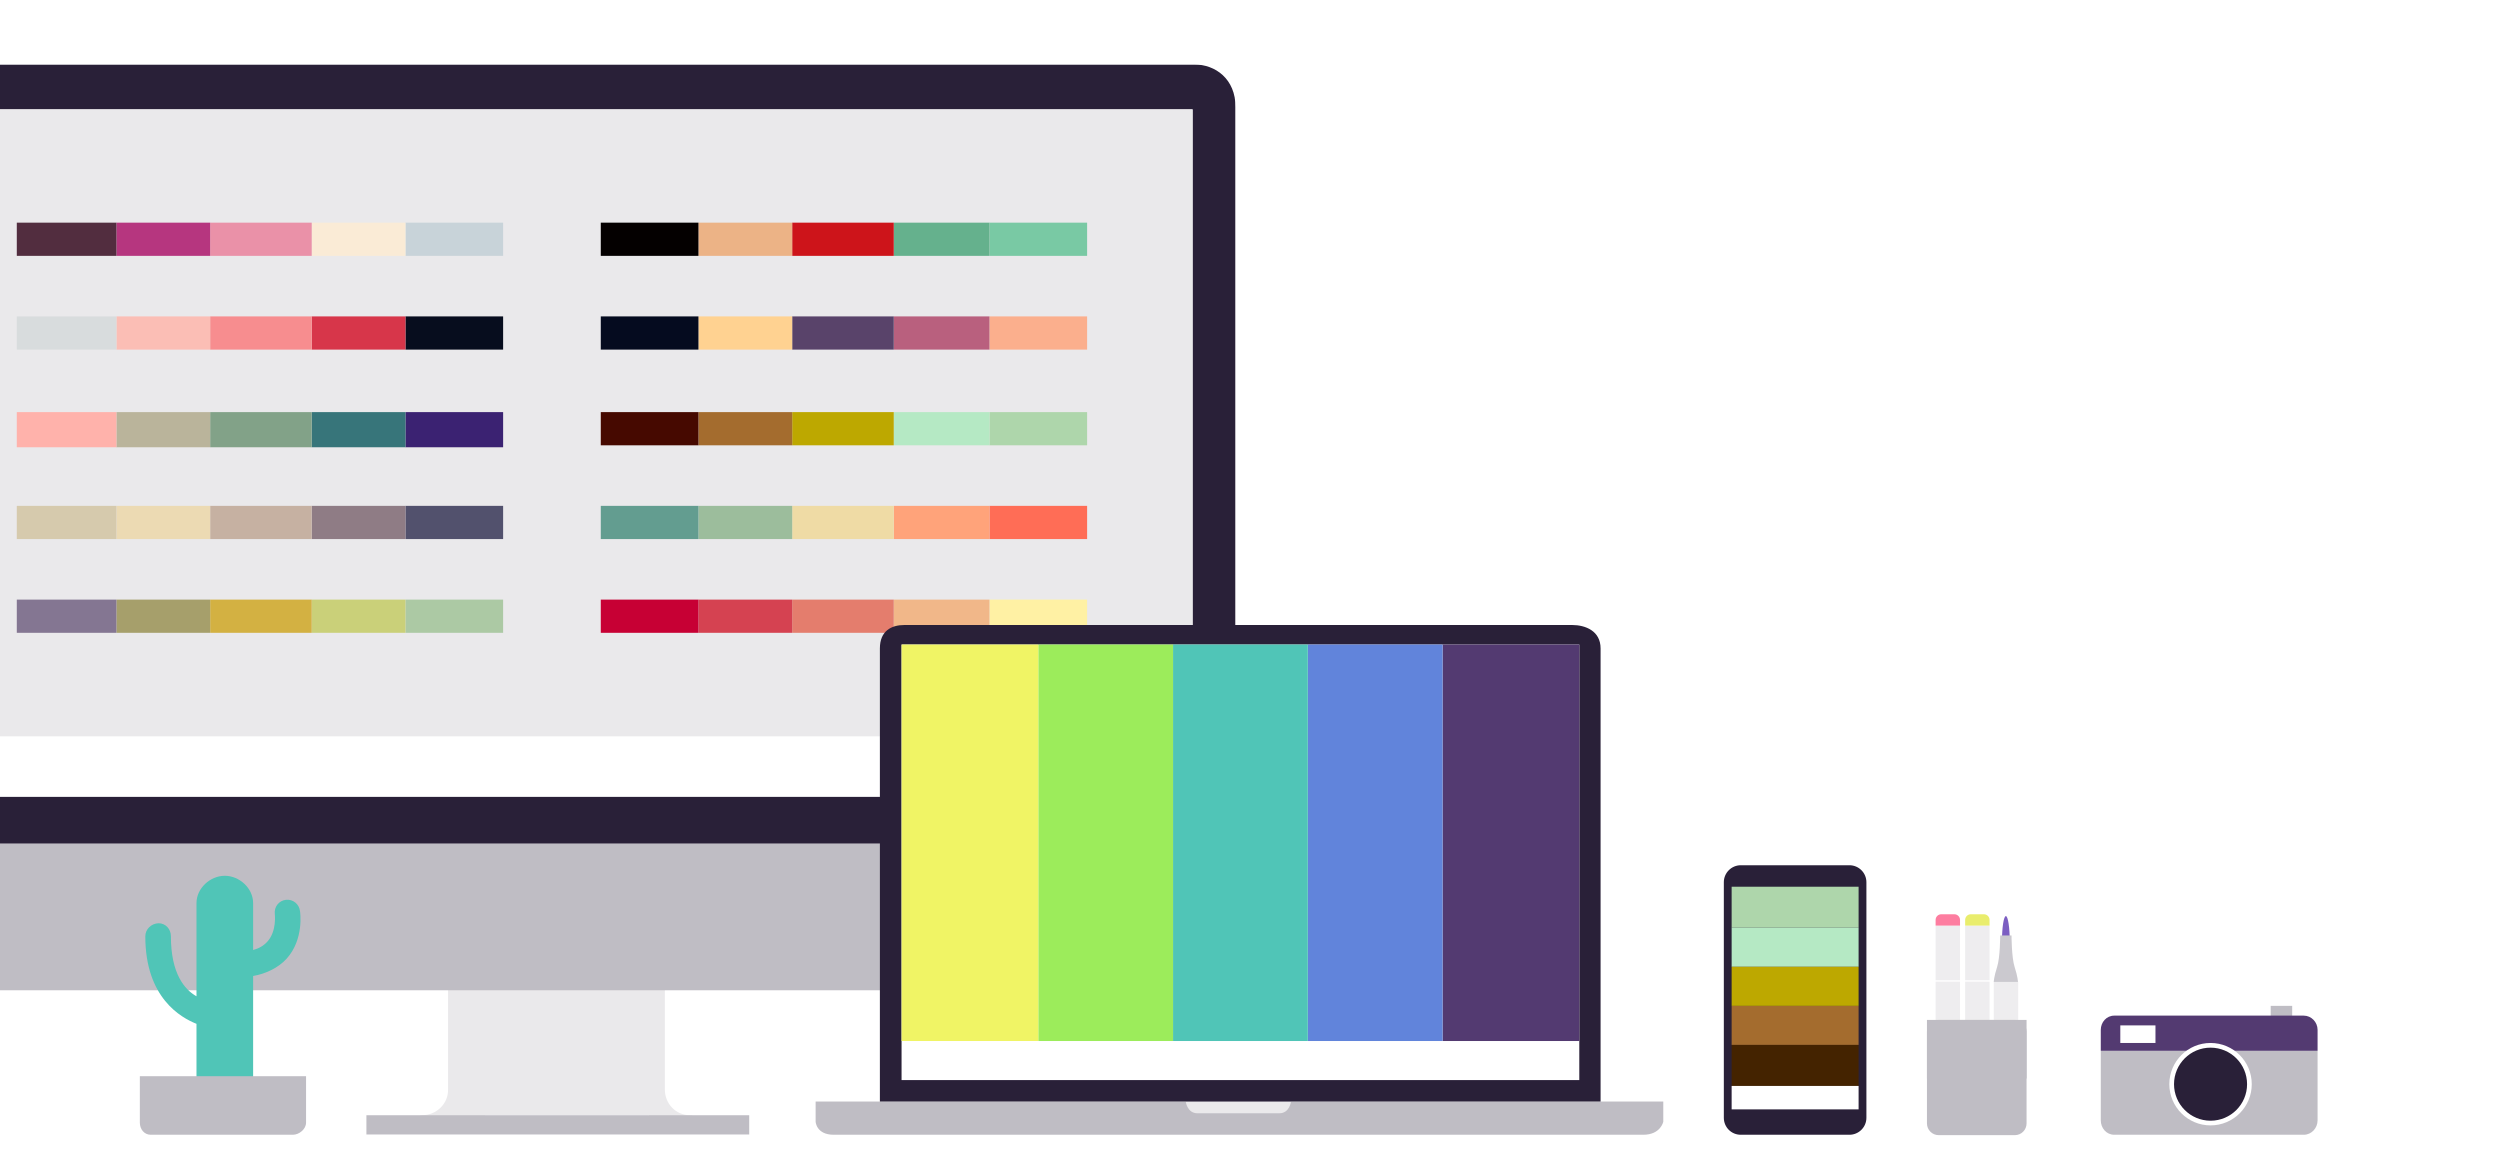 <?xml version="1.0" encoding="utf-8"?>
<!-- Generator: Adobe Illustrator 19.0.0, SVG Export Plug-In . SVG Version: 6.00 Build 0)  -->
<svg version="1.1" id="Layer_1" xmlns:sketch="http://www.bohemiancoding.com/sketch/ns"
	 xmlns="http://www.w3.org/2000/svg" xmlns:xlink="http://www.w3.org/1999/xlink" x="0px" y="0px" width="1280px" height="590px"
	 viewBox="440 -95 1280 590" style="enable-background:new 440 -95 1280 590;" xml:space="preserve">
<style type="text/css">
	.st0{filter:url(#Adobe_OpacityMaskFilter);}
	.st1{fill:#FFFFFF;}
	.st2{mask:url(#mask-2);}
	.st3{fill:#EAE9EB;}
	.st4{fill:#BFBDC4;}
	.st5{fill:#292038;}
	.st6{fill:#79C9A4;}
	.st7{fill:#65B18D;}
	.st8{fill:#CD141A;}
	.st9{fill:#ECB386;}
	.st10{fill:#040000;}
	.st11{fill:none;}
	.st12{fill:#AED6AB;}
	.st13{fill:#B5E9C4;}
	.st14{fill:#BDA800;}
	.st15{fill:#A46C2E;}
	.st16{fill:#460900;}
	.st17{fill:#FF6D56;}
	.st18{fill:#FFA37A;}
	.st19{fill:#EFDBA5;}
	.st20{fill:#9CBD9C;}
	.st21{fill:#639D90;}
	.st22{fill:#FFF1A4;}
	.st23{fill:#F1B789;}
	.st24{fill:#E47D6D;}
	.st25{fill:#D54251;}
	.st26{fill:#C70034;}
	.st27{fill:#ACC9A4;}
	.st28{fill:#CAD079;}
	.st29{fill:#D3B142;}
	.st30{fill:#A69F6B;}
	.st31{fill:#847692;}
	.st32{fill:#52516D;}
	.st33{fill:#8F7C85;}
	.st34{fill:#C6B1A2;}
	.st35{fill:#ECDAB3;}
	.st36{fill:#D6CAAD;}
	.st37{fill:#3B2272;}
	.st38{fill:#37757A;}
	.st39{fill:#82A288;}
	.st40{fill:#BAB49B;}
	.st41{fill:#FFB2AB;}
	.st42{fill:#070D1E;}
	.st43{fill:#D7364A;}
	.st44{fill:#F78D8F;}
	.st45{fill:#FBBEB5;}
	.st46{fill:#D8DCDD;}
	.st47{fill:#C8D3D9;}
	.st48{fill:#FAEBD6;}
	.st49{fill:#EA91A8;}
	.st50{fill:#B6367F;}
	.st51{fill:#522D3F;}
	.st52{fill:#FBAF8D;}
	.st53{fill:#B9607E;}
	.st54{fill:#59436A;}
	.st55{fill:#FFD291;}
	.st56{fill:#050B1F;}
	.st57{fill:#533A71;}
	.st58{fill:#6184DB;}
	.st59{fill:#50C5B7;}
	.st60{fill:#9CEC5B;}
	.st61{fill:#F0F465;}
	.st62{fill:#442300;}
	.st63{fill:#EEEDEF;}
	.st64{fill:#E9ED6D;}
	.st65{fill:#FD7DA0;}
	.st66{fill:#7C5EC2;}
	.st67{fill:#CBC9CF;}
</style>
<title>Slice 1</title>
<desc>Created with Sketch.</desc>
<g id="Page-1" sketch:type="MSPage">
	<g id="back" transform="translate(0, -0.7)" sketch:type="MSLayerGroup">
		<g id="Livello_1" transform="translate(55, 42)">
			<g id="Clipped" transform="translate(592, 0)">
				<g id="SVGID_250_">
				</g>
				<defs>
					<filter id="Adobe_OpacityMaskFilter" filterUnits="userSpaceOnUse" x="-268.4" y="-103.3" width="694" height="548">
						<feColorMatrix  type="matrix" values="1 0 0 0 0  0 1 0 0 0  0 0 1 0 0  0 0 0 1 0"/>
					</filter>
				</defs>
				<mask maskUnits="userSpaceOnUse" x="-268.4" y="-103.3" width="694" height="548" id="mask-2">
					<g class="st0">
						<rect id="path-1" x="-207.4" y="-103.3" class="st1" width="633" height="548"/>
					</g>
				</mask>
				<g id="Group" sketch:type="MSShapeGroup" class="st2">
					<g>
						<path id="Shape" class="st3" d="M9.1,434.7c-7.3,0,32.5,9.8,32.5,2.5c0-0.7-0.1-1.6-0.2-2.5h83.8c0.3,1.2,0.6,2.6,0.6,4.1
							c0,7.3,27.8-4.1,20.5-4.1c-7.3,0-12.9-5.9-12.9-13.2v-60.8h-111v60.8C22.6,428.8,16.4,434.7,9.1,434.7L9.1,434.7z"/>
						<rect id="Rectangle-path" x="-19.4" y="434.7" class="st4" width="196" height="10"/>
						<path id="Shape_1_" class="st5" d="M-249.1-103.3c-10.9,0-19.3,7.3-19.3,21.9l0,377.1h395.8h298.2l0-377.1
							c0-14.5-10.3-21.9-21.2-21.9H-249.1L-249.1-103.3z"/>
						<path id="Shape_2_" class="st4" d="M405.1,370.7c10.9,0,20.5-7.5,20.5-22v-53h-397h-297v53c0,14.5,9.2,22,20.1,22H405.1
							L405.1,370.7z"/>
					</g>
					<rect id="Rectangle-path_1_" x="-246.4" y="-80.3" class="st1" width="650" height="352"/>
					<g transform="translate(22, 23)">
						<rect id="Rectangle-path_2_" x="-268.4" y="-103.3" class="st3" width="650" height="321"/>
						<g transform="translate(54, 58)">
							<g id="Rectangle-path_3_">
								<rect x="223.6" y="-103.3" class="st6" width="50" height="17"/>
								<rect x="174.6" y="-103.3" class="st7" width="49" height="17"/>
								<rect x="122.6" y="-103.3" class="st8" width="52" height="17"/>
								<rect x="74.6" y="-103.3" class="st9" width="48" height="17"/>
								<rect x="24.6" y="-103.3" class="st10" width="50" height="17"/>
							</g>
							<path id="Shape_3_" class="st11" d="M24.6-92.1v-5.4c0-3.2,2.6-5.8,5.8-5.8h237.4c3.2,0,5.8,2.6,5.8,5.8v5.4
								c0,3.2-2.6,5.8-5.8,5.8H30.3C27.2-86.3,24.6-88.9,24.6-92.1L24.6-92.1z"/>
							<g id="Rectangle-path_4_" transform="translate(0, 97)">
								<rect x="223.6" y="-103.3" class="st12" width="50" height="17"/>
								<rect x="174.6" y="-103.3" class="st13" width="49" height="17"/>
								<rect x="122.6" y="-103.3" class="st14" width="52" height="17"/>
								<rect x="74.6" y="-103.3" class="st15" width="48" height="17"/>
								<rect x="24.6" y="-103.3" class="st16" width="50" height="17"/>
							</g>
							<path id="Shape_4_" class="st11" d="M24.6,4.9v-5.4c0-3.2,2.6-5.8,5.8-5.8h237.4c3.2,0,5.8,2.6,5.8,5.8v5.4
								c0,3.2-2.6,5.8-5.8,5.8H30.3C27.2,10.7,24.6,8.1,24.6,4.9L24.6,4.9z"/>
							<g id="Rectangle-path_5_" transform="translate(0, 145)">
								<rect x="223.6" y="-103.3" class="st17" width="50" height="17"/>
								<rect x="174.6" y="-103.3" class="st18" width="49" height="17"/>
								<rect x="122.6" y="-103.3" class="st19" width="52" height="17"/>
								<rect x="74.6" y="-103.3" class="st20" width="48" height="17"/>
								<rect x="24.6" y="-103.3" class="st21" width="50" height="17"/>
							</g>
							<path id="Shape_5_" class="st11" d="M24.6,52.9v-5.4c0-3.2,2.6-5.8,5.8-5.8h237.4c3.2,0,5.8,2.6,5.8,5.8v5.4
								c0,3.2-2.6,5.8-5.8,5.8H30.3C27.2,58.7,24.6,56.1,24.6,52.9L24.6,52.9z"/>
							<g id="Rectangle-path_6_" transform="translate(0, 193)">
								<rect x="223.6" y="-103.3" class="st22" width="50" height="17"/>
								<rect x="174.6" y="-103.3" class="st23" width="49" height="17"/>
								<rect x="122.6" y="-103.3" class="st24" width="52" height="17"/>
								<rect x="74.6" y="-103.3" class="st25" width="48" height="17"/>
								<rect x="24.6" y="-103.3" class="st26" width="50" height="17"/>
							</g>
							<path id="Shape_6_" class="st11" d="M24.6,100.9v-5.4c0-3.2,2.6-5.8,5.8-5.8h237.4c3.2,0,5.8,2.6,5.8,5.8v5.4
								c0,3.2-2.6,5.8-5.8,5.8H30.3C27.2,106.7,24.6,104.1,24.6,100.9L24.6,100.9z"/>
							<g id="Rectangle-path_7_" transform="translate(299, 193)">
								<rect x="-374.4" y="-103.3" class="st27" width="50" height="17"/>
								<rect x="-422.4" y="-103.3" class="st28" width="48" height="17"/>
								<rect x="-474.4" y="-103.3" class="st29" width="52" height="17"/>
								<rect x="-522.4" y="-103.3" class="st30" width="48" height="17"/>
								<rect x="-573.4" y="-103.3" class="st31" width="51" height="17"/>
							</g>
							<path id="Shape_7_" class="st11" d="M-274.4,100.9v-5.4c0-3.2,2.6-5.8,5.8-5.8h237.4c3.2,0,5.8,2.6,5.8,5.8v5.4
								c0,3.2-2.6,5.8-5.8,5.8h-237.4C-271.8,106.7-274.4,104.1-274.4,100.9L-274.4,100.9z"/>
							<g id="Rectangle-path_8_" transform="translate(299, 145)">
								<rect x="-374.4" y="-103.3" class="st32" width="50" height="17"/>
								<rect x="-422.4" y="-103.3" class="st33" width="48" height="17"/>
								<rect x="-474.4" y="-103.3" class="st34" width="52" height="17"/>
								<rect x="-522.4" y="-103.3" class="st35" width="48" height="17"/>
								<rect x="-573.4" y="-103.3" class="st36" width="51" height="17"/>
							</g>
							<path id="Shape_8_" class="st11" d="M-274.4,52.9v-5.4c0-3.2,2.6-5.8,5.8-5.8h237.4c3.2,0,5.8,2.6,5.8,5.8v5.4
								c0,3.2-2.6,5.8-5.8,5.8h-237.4C-271.8,58.7-274.4,56.1-274.4,52.9L-274.4,52.9z"/>
							<g id="Rectangle-path_9_" transform="translate(299, 97)">
								<rect x="-374.4" y="-103.3" class="st37" width="50" height="18"/>
								<rect x="-422.4" y="-103.3" class="st38" width="48" height="18"/>
								<rect x="-474.4" y="-103.3" class="st39" width="52" height="18"/>
								<rect x="-522.4" y="-103.3" class="st40" width="48" height="18"/>
								<rect x="-573.4" y="-103.3" class="st41" width="51" height="18"/>
							</g>
							<path id="Shape_9_" class="st11" d="M-274.4,4.9v-5.4c0-3.2,2.6-5.8,5.8-5.8h237.4c3.2,0,5.8,2.6,5.8,5.8v5.4
								c0,3.2-2.6,5.8-5.8,5.8h-237.4C-271.8,10.7-274.4,8.1-274.4,4.9L-274.4,4.9z"/>
							<g id="Rectangle-path_10_" transform="translate(299, 48)">
								<rect x="-374.4" y="-103.3" class="st42" width="50" height="17"/>
								<rect x="-422.4" y="-103.3" class="st43" width="48" height="17"/>
								<rect x="-474.4" y="-103.3" class="st44" width="52" height="17"/>
								<rect x="-522.4" y="-103.3" class="st45" width="48" height="17"/>
								<rect x="-573.4" y="-103.3" class="st46" width="51" height="17"/>
							</g>
							<path id="Shape_10_" class="st11" d="M-274.4-44.1v-5.4c0-3.2,2.6-5.8,5.8-5.8h237.4c3.2,0,5.8,2.6,5.8,5.8v5.4
								c0,3.2-2.6,5.8-5.8,5.8h-237.4C-271.8-38.3-274.4-40.9-274.4-44.1L-274.4-44.1z"/>
							<g id="Rectangle-path_11_" transform="translate(299, 0)">
								<rect x="-374.4" y="-103.3" class="st47" width="50" height="17"/>
								<rect x="-422.4" y="-103.3" class="st48" width="48" height="17"/>
								<rect x="-474.4" y="-103.3" class="st49" width="52" height="17"/>
								<rect x="-522.4" y="-103.3" class="st50" width="48" height="17"/>
								<rect x="-573.4" y="-103.3" class="st51" width="51" height="17"/>
							</g>
							<path id="Shape_11_" class="st11" d="M-274.4-92.1v-5.4c0-3.2,2.6-5.8,5.8-5.8h237.4c3.2,0,5.8,2.6,5.8,5.8v5.4
								c0,3.2-2.6,5.8-5.8,5.8h-237.4C-271.8-86.3-274.4-88.9-274.4-92.1L-274.4-92.1z"/>
							<g id="Rectangle-path_12_" transform="translate(0, 48)">
								<rect x="223.6" y="-103.3" class="st52" width="50" height="17"/>
								<rect x="174.6" y="-103.3" class="st53" width="49" height="17"/>
								<rect x="122.6" y="-103.3" class="st54" width="52" height="17"/>
								<rect x="74.6" y="-103.3" class="st55" width="48" height="17"/>
								<rect x="24.6" y="-103.3" class="st56" width="50" height="17"/>
							</g>
							<path id="Shape_12_" class="st11" d="M24.6-44.1v-5.4c0-3.2,2.6-5.8,5.8-5.8h237.4c3.2,0,5.8,2.6,5.8,5.8v5.4
								c0,3.2-2.6,5.8-5.8,5.8H30.3C27.2-38.3,24.6-40.9,24.6-44.1L24.6-44.1z"/>
						</g>
					</g>
				</g>
			</g>
			<g id="Group_1_" transform="translate(373, 287)" sketch:type="MSShapeGroup">
				<path id="Shape_13_" class="st4" d="M646.1,140.7H429.6V151c0,0,0.3,6.7,9.3,6.7h207.2h207.2c9,0,10.3-6.7,10.3-6.7v-10.3H646.1
					L646.1,140.7z"/>
				<path id="Shape_14_" class="st3" d="M646,140.7h-26.9c0,0,0.7,6,6,6H646h21c5.3,0,6-6,6-6H646L646,140.7z"/>
				<path id="Shape_15_" class="st5" d="M475.1-103.3c-6.7,0-12.6,3-12.6,12v232h183.5h185.5v-232c0-9-7.8-12-14.6-12H475.1
					L475.1-103.3z"/>
				<g id="Rectangle-path_13_" transform="translate(43, 10)">
					<rect x="430.6" y="-103.3" class="st1" width="347" height="223"/>
					<rect x="707.6" y="-103.3" class="st57" width="70" height="203"/>
					<rect x="638.6" y="-103.3" class="st58" width="69" height="203"/>
					<rect x="569.6" y="-103.3" class="st59" width="69" height="203"/>
					<rect x="500.6" y="-103.3" class="st60" width="69" height="203"/>
					<rect x="430.6" y="-103.3" class="st61" width="70" height="203"/>
				</g>
			</g>
			<g id="Group_2_" transform="translate(268, 410)" sketch:type="MSShapeGroup">
				<path id="Shape_16_" class="st5" d="M999.6,26V-94.6c0-4.8,3.9-8.7,8.7-8.7h55.6c4.8,0,8.7,3.9,8.7,8.7V26
					c0,4.8-3.9,8.7-8.7,8.7h-55.6C1003.4,34.7,999.6,30.8,999.6,26L999.6,26z"/>
				<rect id="Rectangle-path_14_" x="1003.6" y="-92.3" class="st12" width="65" height="21"/>
				<rect id="Rectangle-path_15_" x="1003.6" y="-71.3" class="st13" width="65" height="20"/>
				<rect id="Rectangle-path_16_" x="1003.6" y="-31.3" class="st15" width="65" height="20"/>
				<rect id="Rectangle-path_17_" x="1003.6" y="-51.3" class="st14" width="65" height="20"/>
				<rect id="Rectangle-path_18_" x="1003.6" y="-11.3" class="st62" width="65" height="21"/>
				<rect id="Rectangle-path_19_" x="1003.6" y="9.7" class="st1" width="65" height="12"/>
			</g>
			<g id="Group_3_" transform="translate(38, 482)" sketch:type="MSShapeGroup">
				<rect id="Rectangle-path_20_" x="1509.6" y="-103.3" class="st4" width="11" height="7"/>
				<path id="Shape_17_" class="st4" d="M1533.6-80.3h-111v35.6c0,4,2.9,7.4,6.9,7.4h97c4,0,7.1-3.4,7.1-7.4V-80.3L1533.6-80.3z"/>
				<path id="Shape_18_" class="st57" d="M1422.6-91v10.7h111V-91c0-4-3.2-7.3-7.1-7.3h-97C1425.5-98.3,1422.6-94.9,1422.6-91
					L1422.6-91z"/>
				<circle id="Oval" class="st1" cx="1478.8" cy="-63.2" r="21.1"/>
				<circle id="Oval_1_" class="st5" cx="1478.8" cy="-63.2" r="18.7"/>
				<rect id="Rectangle-path_21_" x="1432.6" y="-93.3" class="st1" width="18" height="9"/>
			</g>
			<g id="Group_4_" transform="translate(1068, 416)" sketch:type="MSShapeGroup">
				<path id="Shape_19_" class="st59" d="M-608.6-72.9c0,31.5,18.2,41.6,26.2,44.8v27.5c0,7.7,7.1,14,14.5,14
					c7.4,0,14.5-6.3,14.5-14v-52c6-1,12.8-4,17.2-8.9c8.9-9.9,6.9-23.7,6.8-24.3c-0.4-3.6-3.6-6.2-7.2-5.8c-3.6,0.4-6.1,3.6-5.7,7.2
					c0,0.2,1.1,8.8-3.8,14.2c-1.9,2.1-4.3,3.5-7.3,4.3v-24c0-7.7-7.1-14-14.5-14c-7.4,0-14.5,6.3-14.5,14v47.7
					c-6-3.4-13.1-11.4-13.1-30.8c0-3.6-2.7-6.6-6.3-6.6C-605.5-79.5-608.6-76.6-608.6-72.9L-608.6-72.9z"/>
				<path id="Shape_20_" class="st4" d="M-526.4-1.3h-85v23.8c0,3.3,2.2,6.2,5.6,6.2h72.7c3.3,0,6.8-2.9,6.8-6.2V-1.3L-526.4-1.3z"
					/>
			</g>
		</g>
		<g id="Livello_2">
		</g>
	</g>
	<g id="Group_6_" transform="translate(242, 476)" sketch:type="MSLayerGroup">
		<g sketch:type="MSShapeGroup">
			<g transform="translate(18.954, 0.898)">
				<rect id="Rectangle-1-Copy-8" x="1185.2" y="-98" class="st63" width="12.5" height="28"/>
				<rect id="Rectangle-1-Copy-7" x="1185.2" y="-69.3" class="st63" width="12.5" height="30.2"/>
				<path id="Rectangle-1-Copy-6" class="st64" d="M1197.7-98v-2.9c0-1.6-1.3-2.9-2.9-2.9h-6.7c-1.6,0-2.9,1.3-2.9,2.9v2.9H1197.7
					L1197.7-98z"/>
			</g>
			<g transform="translate(34.03, 0.898)">
				<rect id="Rectangle-1-Copy-11" x="1155" y="-98" class="st63" width="12.5" height="28"/>
				<rect id="Rectangle-1-Copy-10" x="1155" y="-69.3" class="st63" width="12.5" height="30.2"/>
				<path id="Rectangle-1-Copy-9" class="st65" d="M1167.5-98v-2.9c0-1.6-1.3-2.9-2.9-2.9h-6.7c-1.6,0-2.9,1.3-2.9,2.9v2.9H1167.5
					L1167.5-98z"/>
			</g>
			<g id="Group-_x2B_-Oval-2-_x2B_-Path-6" transform="translate(4, 1.846)">
				<g id="Group_5_" transform="translate(0.317, 33.27)">
					<rect id="Rectangle-1-Copy-2" x="1214.5" y="-103.5" class="st63" width="12.5" height="30.2"/>
				</g>
				<ellipse id="Oval-2" class="st66" cx="1221" cy="-90.6" rx="2" ry="13.2"/>
				<path id="Path-6" class="st67" d="M1220.9-93.9h-2.8c0,0,0,11.3-1.6,16.2s-1.7,7.6-1.7,7.6l5.3,0l0.9,0l0.9,0l5.3,0
					c0,0-0.1-2.7-1.7-7.6s-1.6-16.2-1.6-16.2H1220.9L1220.9-93.9z"/>
			</g>
			<path id="Rectangle-76" class="st4" d="M1235.6-42.8v47c0,3.3-2.7,6-6,6h-39c-3.3,0-6-2.7-6-6v-47c0-3.3,2.7-6,6-6h39
				C1232.9-48.8,1235.6-46.1,1235.6-42.8z"/>
			<rect id="Rectangle-76-Copy" x="1184.6" y="-48.8" class="st4" width="51" height="30"/>
		</g>
	</g>
</g>
</svg>
